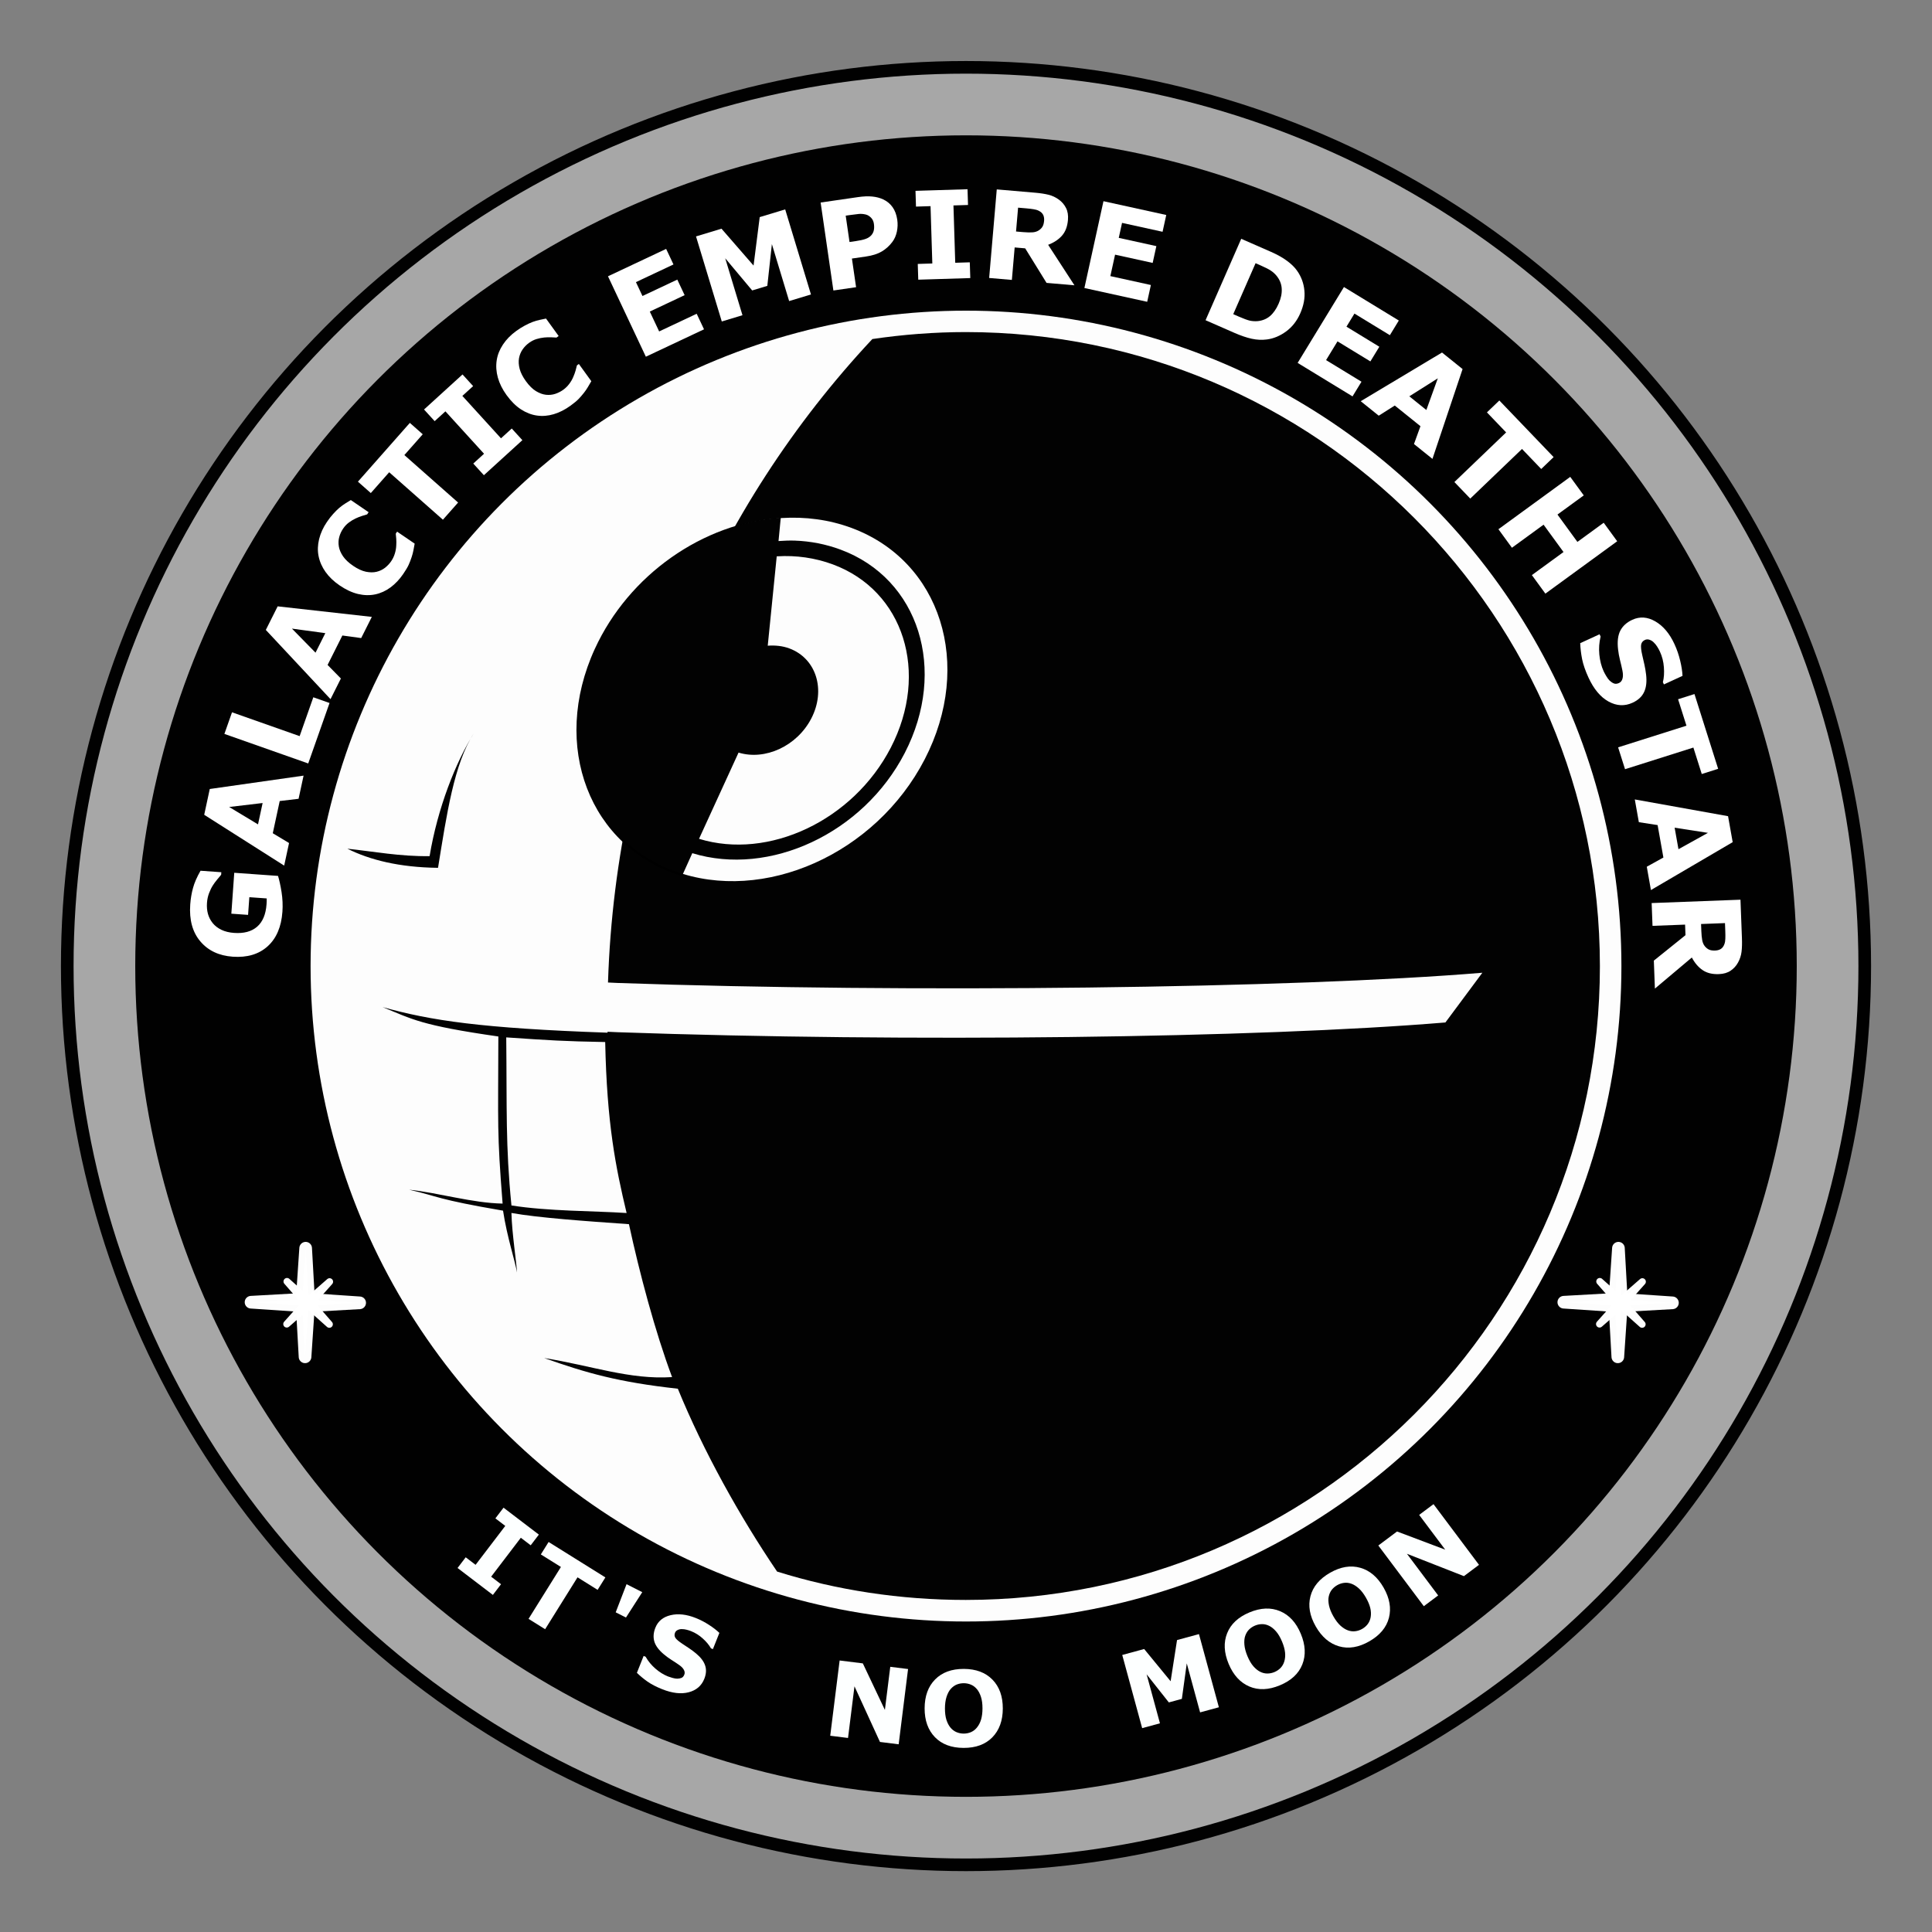 <?xml version="1.0" encoding="UTF-8" standalone="no"?>
<!-- Created with Inkscape (http://www.inkscape.org/) -->

<svg
   xmlns:dc="http://purl.org/dc/elements/1.1/"
   xmlns:cc="http://creativecommons.org/ns#"
   xmlns:rdf="http://www.w3.org/1999/02/22-rdf-syntax-ns#"
   xmlns:svg="http://www.w3.org/2000/svg"
   xmlns="http://www.w3.org/2000/svg"
   xmlns:sodipodi="http://sodipodi.sourceforge.net/DTD/sodipodi-0.dtd"
   xmlns:inkscape="http://www.inkscape.org/namespaces/inkscape"
   width="158.431mm"
   height="158.444mm"
   id="svg2"
   version="1.1"
   inkscape:version="0.92.1 r15371"
   sodipodi:docname="deathstar2-path.svg"
   viewBox="0 0 718.554 718.611">
  <rect x="0" y="0" width="718.554" height="718.611" fill="#808080" stroke="none"/>
  <defs
     id="defs4" />
  <sodipodi:namedview
     id="base"
     pagecolor="#ffffff"
     bordercolor="#666666"
     borderopacity="1.0"
     inkscape:pageopacity="0.0"
     inkscape:pageshadow="2"
     inkscape:zoom="0.9899495"
     inkscape:cx="44.262226"
     inkscape:cy="414.3919"
     inkscape:document-units="mm"
     inkscape:current-layer="svg2"
     showgrid="false"
     showguides="true"
     inkscape:guide-bbox="true"
     inkscape:window-width="1920"
     inkscape:window-height="1016"
     inkscape:window-x="0"
     inkscape:window-y="27"
     inkscape:window-maximized="1"
     inkscape:pagecheckerboard="true"
     borderlayer="false"
     inkscape:showpageshadow="false"
     showborder="true"
     scale-x="1.2"
     fit-margin-top="5"
     fit-margin-left="5"
     fit-margin-right="5"
     fit-margin-bottom="5" />
  <g
     inkscape:label="Calque 1"
     inkscape:groupmode="layer"
     id="layer1"
     transform="translate(-14.485,-160.638)">
    <ellipse
       ry="334.263"
       rx="334.264"
       cy="519.944"
       cx="373.762"
       style="opacity:0.99;fill:#ffffff;fill-opacity:0.312;stroke:#000000;stroke-width:4.701;stroke-linecap:square;stroke-linejoin:miter;stroke-miterlimit:4;stroke-dasharray:none;stroke-dashoffset:17.011;stroke-opacity:1"
       id="path2996" />
    <ellipse
       ry="308.977"
       rx="308.977"
       cy="519.944"
       cx="373.762"
       id="path3766"
       style="opacity:0.99;fill:#000000;fill-opacity:1;stroke:none;stroke-width:5.035" />
    <ellipse
       ry="243.764"
       rx="243.764"
       cy="519.944"
       cx="373.762"
       style="opacity:0.99;fill:#ffffff;fill-opacity:1;stroke:none;stroke-width:3.972"
       id="path3768" />
    <path
       style="opacity:0.99;fill:#000000;fill-opacity:1;stroke:none;stroke-width:5.307"
       d="m 373.662,284.144 c -11.79,0 -23.405,0.921 -34.731,2.592 -58.468,62.449 -95.335,146.468 -98.318,239.315 1.441,0.071 2.914,0.148 3.629,0.173 107.688,3.78 251.63,2.02 321.563,-3.801 l -13.737,18.489 c -69.933,5.821 -200.138,7.409 -307.826,3.629 -1.281,-0.043 -2.538,-0.127 -3.801,-0.173 0.002,0.115 -0.002,0.231 0,0.345 -46.888,-1.632 -65.765,-4.511 -83.631,-9.504 10.991,4.477 14.137,6.787 43.025,10.917 -0.065,33.228 -0.541,35.546 1.581,62.152 -11.397,-0.22 -23.608,-3.991 -34.757,-5.163 11.086,2.535 9.965,3.529 34.919,7.791 1.493,9.925 4.57,18.96 5.178,22.991 -0.129,-3.665 -1.869,-14.417 -2.058,-22.132 10.165,1.816 27.486,3.028 43.706,4.168 3.862,17.896 9.739,40.07 16.043,56.874 -15.737,1.037 -29.895,-4.258 -47.562,-7.083 15.727,5.573 27.648,8.981 49.699,11.408 9.557,23.348 23.004,47.478 36.925,68.016 22.153,6.89 45.733,10.54 70.153,10.54 130.24,0 235.859,-105.447 235.859,-235.686 0,-130.24 -105.62,-235.859 -235.859,-235.859 z M 190.677,433.435 c -6.668,10.636 -13.42,27.636 -16.415,45.617 -10.762,0.183 -20.978,-1.742 -30.584,-2.765 8.249,4.143 19.246,6.945 33.72,7.116 3.221,-19.892 5.965,-38.715 13.279,-49.968 z m 12.09,113.031 c 16.346,1.116 21.171,1.434 36.804,1.728 0.63,30.286 3.863,46.454 7.964,63.587 -12.468,-0.807 -29.157,-0.638 -42.831,-2.812 -2.228,-22.497 -1.649,-35.453 -1.938,-62.503 z"
       id="path3772"
       inkscape:connector-curvature="0"
       sodipodi:nodetypes="cccccccccccccccccccccsscccccccccccc" />
    <ellipse
       ry="71.844"
       rx="64.206"
       cy="293.499"
       cx="461.504"
       style="opacity:0.99;fill:#ffffff;fill-opacity:1;stroke:none;stroke-width:8.151"
       id="path3811"
       transform="matrix(0.938,0.347,-0.459,0.888,0,0)" />
    <path
       style="opacity:0.99;fill:#000000;fill-opacity:1;stroke:none;stroke-width:5.307"
       d="m 304.869,353.183 c -28.921,1.866 -56.542,21.291 -69.152,48.774 -16.566,36.105 -1.999,73.986 32.404,84.519 l 3.842,-8.519 c 28.687,8.794 63.533,-7.301 79.007,-37.248 15.987,-30.941 5.302,-64.853 -23.886,-75.666 -5.473,-2.027 -11.227,-3.138 -17.037,-3.341 -2.009,-0.07 -3.994,0.032 -6.013,0.167 l 0.835,-8.686 z m -1.503,14.365 c 0.055,-0.004 0.113,0.003 0.167,0 7.035,-0.445 14.12,0.565 20.712,3.007 26.369,9.768 35.99,40.199 21.547,68.149 -13.988,27.069 -45.404,41.873 -71.323,33.908 l 14.699,-32.07 c 9.866,3.026 21.736,-2.404 27.059,-12.695 5.498,-10.629 1.853,-22.342 -8.185,-26.057 -2.56,-0.947 -5.285,-1.196 -8.018,-1.002 l 3.341,-33.24 z"
       id="path3813"
       inkscape:connector-curvature="0" />
    <g
       id="g5506"
       transform="matrix(5.307,0,0,5.307,-1521.998,-1501.987)">
      <path
         transform="translate(0.045,3.884)"
         d="m 310.853,404.494 -0.201,-3.586 -3.584,-0.242 3.586,-0.201 0.242,-3.584 0.201,3.586 3.584,0.242 -3.586,0.201 z"
         inkscape:randomized="0"
         inkscape:rounded="0"
         inkscape:flatsided="false"
         sodipodi:arg2="2.3618866"
         sodipodi:arg1="1.5764884"
         sodipodi:r2="0.31286737"
         sodipodi:r1="3.8060811"
         sodipodi:cy="400.68753"
         sodipodi:cx="310.87445"
         sodipodi:sides="4"
         id="path3824"
         style="opacity:0.99;fill:#ffffff;fill-opacity:1;stroke:#ffffff;stroke-width:0.886;stroke-linecap:butt;stroke-linejoin:round;stroke-miterlimit:4;stroke-dasharray:none;stroke-dashoffset:17.011;stroke-opacity:1;marker-end:none"
         sodipodi:type="star" />
      <path
         sodipodi:type="star"
         style="opacity:0.99;fill:#ffffff;fill-opacity:1;stroke:#ffffff;stroke-width:0.886;stroke-linecap:square;stroke-linejoin:round;stroke-miterlimit:4;stroke-dasharray:none;stroke-dashoffset:17.011;stroke-opacity:1"
         id="path3013"
         sodipodi:sides="4"
         sodipodi:cx="310.87445"
         sodipodi:cy="400.68753"
         sodipodi:r1="3.8060811"
         sodipodi:r2="0.31286737"
         sodipodi:arg1="1.5764884"
         sodipodi:arg2="2.3618866"
         inkscape:flatsided="false"
         inkscape:rounded="0"
         inkscape:randomized="0"
         d="m 310.853,404.494 -0.201,-3.586 -3.584,-0.242 3.586,-0.201 0.242,-3.584 0.201,3.586 3.584,0.242 -3.586,0.201 z"
         transform="matrix(0.392,-0.392,0.392,0.392,32.185,369.39)" />
    </g>
    <g
       id="g3019"
       transform="matrix(5.307,0,0,5.307,-1033.749,-1501.987)"
       style="fill:#ffffff;fill-opacity:1;stroke:#ffffff;stroke-opacity:1">
      <path
         sodipodi:type="star"
         style="opacity:0.99;fill:#ffffff;fill-opacity:1;stroke:#ffffff;stroke-width:0.886;stroke-linecap:round;stroke-linejoin:round;stroke-miterlimit:4;stroke-dasharray:none;stroke-dashoffset:17.011;stroke-opacity:1"
         id="path3021"
         sodipodi:sides="4"
         sodipodi:cx="310.87445"
         sodipodi:cy="400.68753"
         sodipodi:r1="3.8060811"
         sodipodi:r2="0.31286737"
         sodipodi:arg1="1.5764884"
         sodipodi:arg2="2.3618866"
         inkscape:flatsided="false"
         inkscape:rounded="0"
         inkscape:randomized="0"
         d="m 310.853,404.494 -0.201,-3.586 -3.584,-0.242 3.586,-0.201 0.242,-3.584 0.201,3.586 3.584,0.242 -3.586,0.201 z"
         transform="translate(0.045,3.884)" />
      <path
         transform="matrix(0.392,-0.392,0.392,0.392,32.185,369.39)"
         d="m 310.853,404.494 -0.201,-3.586 -3.584,-0.242 3.586,-0.201 0.242,-3.584 0.201,3.586 3.584,0.242 -3.586,0.201 z"
         inkscape:randomized="0"
         inkscape:rounded="0"
         inkscape:flatsided="false"
         sodipodi:arg2="2.3618866"
         sodipodi:arg1="1.5764884"
         sodipodi:r2="0.31286737"
         sodipodi:r1="3.8060811"
         sodipodi:cy="400.68753"
         sodipodi:cx="310.87445"
         sodipodi:sides="4"
         id="path3023"
         style="opacity:0.99;fill:#ffffff;fill-opacity:1;stroke:#ffffff;stroke-width:0.886;stroke-linecap:round;stroke-linejoin:round;stroke-miterlimit:4;stroke-dasharray:none;stroke-dashoffset:17.011;stroke-opacity:1"
         sodipodi:type="star" />
    </g>
    <g
       aria-label="GALACTIC EMPIRE DEATH STAR"
       style="font-style:normal;font-variant:normal;font-weight:bold;font-stretch:normal;font-size:34.1px;line-height:0%;font-family:Verdana;-inkscape-font-specification:'Verdana Bold';text-align:start;letter-spacing:0px;word-spacing:0px;writing-mode:lr-tb;text-anchor:start;fill:#ffffff;fill-opacity:1;stroke:none"
       id="text3885">
      <path
         d="m 117.89,486.406 q 0.706,2.276 1.309,5.991 0.581,3.714 0.322,7.346 -0.6,8.415 -5.501,12.851 -4.923,4.434 -12.984,3.86 -7.684,-0.548 -12.036,-5.688 -4.374,-5.142 -3.762,-13.734 0.232,-3.255 1.04,-6.158 0.786,-2.904 2.792,-6.389 l 7.728,0.551 -0.068,0.952 q -0.509,0.587 -1.436,1.723 -0.949,1.134 -1.626,2.199 -0.8,1.234 -1.433,2.925 -0.631,1.669 -0.768,3.595 -0.161,2.259 0.372,4.144 0.533,1.885 1.802,3.445 1.229,1.49 3.23,2.456 1.98,0.942 4.66,1.133 5.47,0.39 8.577,-2.304 3.108,-2.694 3.512,-8.363 0.035,-0.487 0.054,-1.065 0.021,-0.599 0.011,-1.09 l -6.466,-0.461 -0.469,6.577 -6.223,-0.444 1.084,-15.213 z"
         style="font-size:45.467px;fill:#ffffff;fill-opacity:1"
         id="path4521" />
      <path
         d="m 127.39,449.113 -1.857,8.616 -7.014,0.828 -2.582,11.98 6.051,3.643 -1.81,8.399 -29.743,-18.901 2.067,-9.593 z m -15.231,10.185 -12.445,1.474 10.733,6.469 z"
         style="font-size:45.467px;fill:#ffffff;fill-opacity:1"
         id="path4523" />
      <path
         d="m 137.046,422.097 -7.927,22.488 -31.177,-10.989 2.834,-8.04 25.147,8.864 5.092,-14.447 z"
         style="font-size:45.467px;fill:#ffffff;fill-opacity:1"
         id="path4525" />
      <path
         d="m 152.774,390.072 -3.955,7.877 -6.998,-0.955 -5.499,10.952 4.946,5.042 -3.855,7.678 -24.063,-25.745 4.403,-8.769 z m -17.296,6.047 -12.418,-1.689 8.772,8.95 z"
         style="font-size:45.467px;fill:#ffffff;fill-opacity:1"
         id="path4527" />
      <path
         d="m 164.464,374.093 q -2.078,3.044 -4.741,5.016 -2.651,1.954 -5.694,2.592 -3.043,0.638 -6.402,-0.15 -3.347,-0.806 -6.831,-3.185 -3.245,-2.215 -5.223,-4.99 -1.977,-2.774 -2.602,-5.915 -0.601,-3.018 0.199,-6.316 0.812,-3.316 2.94,-6.433 1.177,-1.724 2.317,-2.961 1.135,-1.268 2.247,-2.229 1.187,-0.991 2.303,-1.68 1.11,-0.721 1.99,-1.222 l 6.619,4.518 -0.551,0.807 q -0.791,0.213 -1.934,0.588 -1.131,0.357 -2.393,0.947 -1.275,0.608 -2.48,1.506 -1.204,0.898 -2.118,2.237 -1.014,1.485 -1.451,3.149 -0.455,1.651 -0.149,3.527 0.307,1.795 1.567,3.65 1.273,1.837 3.73,3.514 2.567,1.752 4.779,2.214 2.224,0.443 3.965,0.019 1.772,-0.43 3.151,-1.505 1.36,-1.087 2.274,-2.426 0.876,-1.284 1.342,-2.793 0.479,-1.528 0.544,-3.042 0.082,-1.261 0.002,-2.445 -0.079,-1.183 -0.182,-1.979 l 0.501,-0.733 6.528,4.456 q -0.243,1.34 -0.477,2.55 -0.235,1.211 -0.642,2.438 -0.529,1.601 -1.128,2.913 -0.599,1.311 -2.001,3.365 z"
         style="font-size:45.467px;fill:#ffffff;fill-opacity:1"
         id="path4529" />
      <path
         d="m 171.71,322.151 -6.834,7.738 19.984,17.651 -5.644,6.39 -19.984,-17.651 -6.834,7.737 -4.792,-4.233 19.312,-21.865 z"
         style="font-size:45.467px;fill:#ffffff;fill-opacity:1"
         id="path4531" />
      <path
         d="m 208.766,324.343 -14.312,13.036 -3.947,-4.333 4.005,-3.648 -14.366,-15.773 -4.005,3.648 -3.947,-4.333 14.312,-13.036 3.947,4.333 -4.005,3.648 14.366,15.773 4.005,-3.648 z"
         style="font-size:45.467px;fill:#ffffff;fill-opacity:1"
         id="path4533" />
      <path
         d="m 226.598,311.57 q -2.986,2.16 -6.16,3.113 -3.156,0.94 -6.235,0.51 -3.079,-0.431 -5.973,-2.31 -2.876,-1.893 -5.348,-5.31 -2.303,-3.184 -3.223,-6.464 -0.92,-3.28 -0.444,-6.447 0.457,-3.043 2.326,-5.875 1.888,-2.845 4.946,-5.057 1.691,-1.223 3.183,-2.001 1.497,-0.809 2.87,-1.336 1.452,-0.53 2.736,-0.801 1.289,-0.302 2.286,-0.476 l 4.697,6.494 -0.791,0.573 q -0.816,-0.067 -2.019,-0.101 -1.185,-0.047 -2.573,0.08 -1.406,0.14 -2.843,0.577 -1.437,0.437 -2.751,1.387 -1.457,1.054 -2.432,2.472 -0.988,1.4 -1.335,3.268 -0.32,1.793 0.238,3.965 0.576,2.159 2.319,4.57 1.822,2.518 3.746,3.702 1.943,1.17 3.725,1.361 1.813,0.196 3.474,-0.349 1.648,-0.562 2.961,-1.512 1.259,-0.911 2.209,-2.173 0.968,-1.276 1.543,-2.678 0.504,-1.159 0.83,-2.299 0.326,-1.14 0.499,-1.923 l 0.72,-0.52 4.632,6.404 q -0.682,1.178 -1.313,2.238 -0.631,1.059 -1.43,2.076 -1.04,1.328 -2.048,2.358 -1.008,1.031 -3.023,2.488 z"
         style="font-size:45.467px;fill:#ffffff;fill-opacity:1"
         id="path4535" />
      <path
         d="m 276.323,283.117 -21.631,10.187 -14.085,-29.906 21.631,-10.188 2.724,5.784 -13.959,6.574 2.431,5.162 12.955,-6.101 2.724,5.784 -12.955,6.101 3.481,7.391 13.959,-6.574 z"
         style="font-size:45.467px;fill:#ffffff;fill-opacity:1"
         id="path4537" />
      <path
         d="m 316.101,270.154 -8.116,2.459 -6.418,-21.183 -1.699,15.524 -5.63,1.706 -10.029,-11.97 6.418,21.183 -7.691,2.33 -9.585,-31.637 9.476,-2.871 11.926,13.715 2.288,-18.022 9.476,-2.871 z"
         style="font-size:45.467px;fill:#ffffff;fill-opacity:1"
         id="path4539" />
      <path
         d="m 348.196,242.372 q 0.319,2.197 -0.144,4.418 -0.466,2.199 -1.687,3.834 -1.675,2.217 -3.948,3.556 -2.251,1.336 -5.833,1.856 l -5.251,0.762 1.546,10.656 -8.437,1.224 -4.746,-32.715 13.886,-2.014 q 3.12,-0.453 5.331,-0.212 2.23,0.215 4.034,1.052 2.165,1.009 3.491,2.881 1.348,1.868 1.759,4.703 z m -8.694,1.463 q -0.201,-1.384 -1.091,-2.264 -0.894,-0.902 -1.94,-1.154 -1.395,-0.336 -2.653,-0.198 -1.262,0.116 -3.349,0.419 l -1.45,0.21 1.422,9.799 2.417,-0.351 q 2.153,-0.312 3.499,-0.777 1.368,-0.468 2.198,-1.396 0.711,-0.821 0.922,-1.839 0.23,-1.043 0.026,-2.449 z"
         style="font-size:45.467px;fill:#ffffff;fill-opacity:1"
         id="path4541" />
      <path
         d="m 375.355,264.058 -19.35,0.6 -0.182,-5.858 5.414,-0.168 -0.662,-21.325 -5.414,0.168 -0.182,-5.858 19.35,-0.6 0.182,5.858 -5.414,0.168 0.662,21.325 5.414,-0.168 z"
         style="font-size:45.467px;fill:#ffffff;fill-opacity:1"
         id="path4543" />
      <path
         d="m 402.808,242.754 q 0.106,-1.239 -0.326,-2.167 -0.433,-0.928 -1.628,-1.544 -0.832,-0.428 -1.977,-0.593 -1.143,-0.187 -2.669,-0.318 l -3.075,-0.264 -0.762,8.87 2.61,0.224 q 2.035,0.175 3.423,0.094 1.389,-0.081 2.378,-0.709 0.944,-0.61 1.412,-1.394 0.492,-0.804 0.612,-2.198 z m 11.286,23.988 -10.374,-0.891 -7.943,-12.849 -3.915,-0.336 -1.038,12.077 -8.45,-0.726 2.83,-32.936 14.245,1.224 q 2.92,0.251 4.993,0.763 2.073,0.512 3.814,1.776 1.763,1.266 2.695,3.128 0.956,1.842 0.728,4.497 -0.314,3.65 -2.214,5.804 -1.879,2.156 -5.151,3.412 z"
         style="font-size:45.467px;fill:#ffffff;fill-opacity:1"
         id="path4545" />
      <path
         d="m 441.151,272.884 -23.354,-5.129 7.091,-32.288 23.354,5.129 -1.372,6.245 -15.07,-3.31 -1.224,5.573 13.986,3.072 -1.372,6.245 -13.986,-3.072 -1.752,7.98 15.07,3.31 z"
         style="font-size:45.467px;fill:#ffffff;fill-opacity:1"
         id="path4547" />
      <path
         d="m 498.09,277.159 q -1.853,4.23 -5.255,6.739 -3.393,2.489 -7.125,2.986 -2.804,0.371 -5.68,-0.258 -2.875,-0.629 -6.495,-2.215 l -10.676,-4.677 13.265,-30.279 10.981,4.811 q 3.701,1.621 6.109,3.428 2.417,1.786 3.748,3.726 2.294,3.283 2.658,7.321 0.393,4.026 -1.531,8.419 z m -8.046,-3.598 q 1.31,-2.989 1.138,-5.585 -0.142,-2.607 -1.976,-4.84 -0.941,-1.115 -2.113,-1.871 -1.142,-0.767 -3.664,-1.872 l -1.973,-0.864 -8.303,18.952 1.973,0.864 q 2.786,1.22 4.194,1.547 1.417,0.306 2.952,0.178 2.67,-0.285 4.557,-1.882 1.896,-1.617 3.215,-4.627 z"
         style="font-size:45.467px;fill:#ffffff;fill-opacity:1"
         id="path4549" />
      <path
         d="m 517.518,308.063 -20.411,-12.454 17.219,-28.219 20.411,12.454 -3.33,5.458 -13.171,-8.037 -2.972,4.871 12.224,7.459 -3.33,5.458 -12.224,-7.459 -4.255,6.974 13.171,8.037 z"
         style="font-size:45.467px;fill:#ffffff;fill-opacity:1"
         id="path4551" />
      <path
         d="m 547.244,331.308 -6.868,-5.524 2.407,-6.64 -9.549,-7.681 -5.97,3.774 -6.695,-5.385 30.234,-18.104 7.646,6.151 z m -2.271,-18.181 4.265,-11.784 -10.596,6.691 z"
         style="font-size:45.467px;fill:#ffffff;fill-opacity:1"
         id="path4553" />
      <path
         d="m 587.698,335.065 -7.145,-7.451 -19.246,18.454 -5.9,-6.153 19.246,-18.454 -7.145,-7.451 4.615,-4.425 20.19,21.056 z"
         style="font-size:45.467px;fill:#ffffff;fill-opacity:1"
         id="path4555" />
      <path
         d="m 589.245,381.419 -5.022,-6.889 11.768,-8.58 -7.416,-10.172 -11.768,8.58 -5.022,-6.889 26.712,-19.474 5.022,6.889 -9.777,7.128 7.416,10.172 9.777,-7.128 5.022,6.889 z"
         style="font-size:45.467px;fill:#ffffff;fill-opacity:1"
         id="path4557" />
      <path
         d="m 621.68,421.994 q -4.437,2.042 -8.956,-0.448 -4.489,-2.48 -7.46,-8.933 -1.717,-3.731 -2.353,-6.811 -0.606,-3.069 -0.712,-5.953 l 7.2,-3.314 0.39,0.847 q -0.811,3.282 -0.475,6.72 0.345,3.458 1.608,6.201 0.325,0.706 0.975,1.8 0.65,1.094 1.267,1.69 0.771,0.72 1.576,1.034 0.814,0.334 1.883,-0.158 0.988,-0.455 1.304,-1.627 0.345,-1.161 -0.014,-2.951 -0.376,-1.88 -0.906,-3.933 -0.5,-2.043 -0.717,-3.947 -0.515,-4.358 0.812,-6.997 1.356,-2.628 4.482,-4.067 4.195,-1.931 8.563,0.605 4.398,2.546 7.117,8.455 1.364,2.965 2.107,6.118 0.772,3.164 0.879,5.681 l -6.917,3.184 -0.381,-0.827 q 0.617,-2.483 0.369,-5.571 -0.218,-3.077 -1.481,-5.819 -0.446,-0.968 -1.032,-1.871 -0.557,-0.892 -1.329,-1.612 -0.664,-0.647 -1.55,-0.924 -0.865,-0.286 -1.651,0.076 -1.19,0.548 -1.418,1.752 -0.207,1.195 0.428,3.958 0.418,1.812 0.792,3.473 0.383,1.681 0.626,3.696 0.458,3.968 -0.747,6.502 -1.175,2.545 -4.281,3.974 z"
         style="font-size:45.467px;fill:#ffffff;fill-opacity:1"
         id="path4559" />
      <path
         d="m 647.408,448.511 -3.117,-9.842 -25.419,8.05 -2.574,-8.127 25.419,-8.05 -3.117,-9.842 6.095,-1.93 8.807,27.811 z"
         style="font-size:45.467px;fill:#ffffff;fill-opacity:1"
         id="path4561" />
      <path
         d="m 628.504,491.67 -1.545,-8.677 6.178,-3.423 -2.148,-12.065 -6.98,-1.08 -1.506,-8.459 34.685,6.228 1.72,9.661 z m 10.239,-15.195 10.96,-6.078 -12.384,-1.922 z"
         style="font-size:45.467px;fill:#ffffff;fill-opacity:1"
         id="path4563" />
      <path
         d="m 652.391,514.165 q 1.242,-0.047 2.11,-0.591 0.868,-0.544 1.331,-1.806 0.322,-0.879 0.345,-2.035 0.045,-1.157 -0.013,-2.688 l -0.117,-3.084 -8.896,0.337 0.099,2.618 q 0.077,2.041 0.329,3.409 0.252,1.368 0.997,2.273 0.721,0.861 1.557,1.23 0.859,0.39 2.257,0.337 z m -22.413,14.157 -0.394,-10.405 11.772,-9.466 -0.149,-3.927 -12.113,0.459 -0.321,-8.475 33.033,-1.252 0.542,14.287 q 0.111,2.928 -0.142,5.049 -0.253,2.12 -1.292,4.004 -1.039,1.906 -2.772,3.06 -1.711,1.176 -4.373,1.277 -3.661,0.139 -6.032,-1.482 -2.371,-1.599 -4.021,-4.691 z"
         style="font-size:45.467px;fill:#ffffff;fill-opacity:1"
         id="path4565" />
    </g>
    <g
       aria-label="IT'S NO MOON"
       style="font-style:normal;font-variant:normal;font-weight:bold;font-stretch:normal;font-size:38.796px;line-height:0%;font-family:Verdana;-inkscape-font-specification:'Verdana Bold';text-align:start;letter-spacing:0px;word-spacing:0px;writing-mode:lr-tb;text-anchor:start;fill:#fdffff;fill-opacity:1;stroke:none"
       id="text4668">
      <path
         d="m 197.795,753.821 -13.136,-10.015 3.032,-3.977 3.676,2.802 11.038,-14.477 -3.676,-2.802 3.032,-3.977 13.136,10.015 -3.032,3.977 -3.676,-2.802 -11.038,14.477 3.676,2.802 z"
         style=""
         id="path4568" />
      <path
         d="m 236.749,751.942 -7.473,-4.664 -12.045,19.3 -6.171,-3.851 12.045,-19.3 -7.473,-4.664 2.889,-4.628 21.116,13.179 z"
         style=""
         id="path4570" />
      <path
         d="m 253.356,752.799 -6.061,9.436 -3.818,-1.937 4.034,-10.465 z"
         style=""
         id="path4572" />
      <path
         d="m 276.427,785.039 q -1.543,3.871 -5.801,4.988 -4.234,1.106 -9.865,-1.138 -3.255,-1.298 -5.459,-2.828 -2.179,-1.542 -3.94,-3.263 l 2.504,-6.282 0.739,0.295 q 1.428,2.506 3.657,4.435 2.247,1.935 4.64,2.889 0.616,0.245 1.661,0.54 1.045,0.294 1.777,0.3 0.901,-0.008 1.583,-0.287 0.7,-0.272 1.071,-1.204 0.344,-0.862 -0.15,-1.773 -0.469,-0.921 -1.743,-1.816 -1.338,-0.941 -2.873,-1.899 -1.51,-0.969 -2.764,-2.019 -2.88,-2.392 -3.612,-4.804 -0.707,-2.423 0.381,-5.15 1.459,-3.66 5.651,-4.661 4.216,-1.011 9.372,1.044 2.587,1.031 4.9,2.544 2.338,1.503 3.884,2.996 l -2.406,6.036 -0.721,-0.288 q -1.079,-1.898 -3.047,-3.662 -1.944,-1.774 -4.337,-2.728 -0.845,-0.337 -1.738,-0.55 -0.869,-0.224 -1.77,-0.216 -0.791,-0.01 -1.502,0.34 -0.703,0.332 -0.977,1.018 -0.414,1.038 0.154,1.917 0.574,0.861 2.592,2.195 1.324,0.874 2.531,1.682 1.225,0.815 2.56,1.917 2.616,2.185 3.361,4.46 0.77,2.264 -0.31,4.974 z"
         style=""
         id="path4574" />
      <path
         d="m 348.72,809.377 -6.955,-0.869 -9.481,-20.694 -2.399,19.211 -6.617,-0.826 3.495,-27.989 8.628,1.077 8.204,17.309 2.002,-16.034 6.617,0.826 z"
         style=""
         id="path4576" />
      <path
         d="m 387.45,796.084 q -0.02,6.744 -3.896,10.71 -3.876,3.948 -10.696,3.928 -6.801,-0.02 -10.653,-3.991 -3.853,-3.989 -3.833,-10.733 0.02,-6.801 3.896,-10.729 3.876,-3.948 10.677,-3.928 6.782,0.02 10.653,3.991 3.872,3.952 3.852,10.752 z m -9.663,7.113 q 1.065,-1.285 1.581,-3.026 0.517,-1.76 0.524,-4.128 0.008,-2.538 -0.574,-4.321 -0.582,-1.782 -1.526,-2.884 -0.963,-1.139 -2.23,-1.655 -1.249,-0.515 -2.613,-0.519 -1.383,-0.004 -2.616,0.485 -1.214,0.489 -2.24,1.623 -0.95,1.058 -1.562,2.932 -0.593,1.855 -0.6,4.317 -0.007,2.519 0.556,4.302 0.582,1.763 1.526,2.884 0.944,1.12 2.211,1.655 1.268,0.534 2.669,0.538 1.402,0.004 2.673,-0.522 1.271,-0.546 2.221,-1.679 z"
         style=""
         id="path4578" />
      <path
         d="m 467.813,795.609 -6.982,1.901 -4.96,-18.223 -1.826,13.199 -4.844,1.318 -8.264,-10.453 4.96,18.223 -6.617,1.801 -7.408,-27.216 8.152,-2.219 9.84,11.987 2.388,-15.315 8.152,-2.219 z"
         style=""
         id="path4580" />
      <path
         d="m 498.288,768.286 q 2.596,6.224 0.561,11.383 -2.043,5.142 -8.337,7.767 -6.277,2.618 -11.367,0.451 -5.098,-2.184 -7.694,-8.408 -2.618,-6.277 -0.568,-11.401 2.043,-5.142 8.319,-7.759 6.259,-2.611 11.367,-0.451 5.101,2.142 7.719,8.418 z m -6.15,10.303 q 0.483,-1.597 0.284,-3.403 -0.206,-1.823 -1.118,-4.008 -0.977,-2.343 -2.205,-3.76 -1.227,-1.417 -2.525,-2.067 -1.329,-0.677 -2.697,-0.661 -1.351,0.009 -2.61,0.534 -1.276,0.532 -2.223,1.461 -0.929,0.921 -1.436,2.364 -0.466,1.344 -0.303,3.308 0.173,1.939 1.121,4.212 0.97,2.325 2.18,3.75 1.22,1.4 2.525,2.067 1.304,0.667 2.68,0.668 1.376,9.7e-4 2.669,-0.539 1.294,-0.54 2.261,-1.518 0.96,-0.996 1.397,-2.409 z"
         style=""
         id="path4582" />
      <path
         d="m 529.091,751.129 q 3.346,5.855 1.964,11.226 -1.391,5.355 -7.312,8.738 -5.905,3.374 -11.224,1.853 -5.329,-1.537 -8.674,-7.392 -3.374,-5.905 -1.973,-11.243 1.391,-5.355 7.296,-8.729 5.888,-3.364 11.224,-1.853 5.327,1.495 8.7,7.399 z m -4.829,10.984 q 0.282,-1.645 -0.139,-3.412 -0.43,-1.783 -1.605,-3.839 -1.259,-2.204 -2.653,-3.459 -1.393,-1.255 -2.761,-1.739 -1.403,-0.508 -2.758,-0.322 -1.339,0.176 -2.524,0.853 -1.201,0.686 -2.025,1.725 -0.808,1.029 -1.133,2.523 -0.296,1.391 0.108,3.32 0.411,1.903 1.633,4.041 1.25,2.188 2.627,3.452 1.384,1.238 2.761,1.739 1.377,0.501 2.742,0.331 1.365,-0.169 2.582,-0.865 1.217,-0.695 2.056,-1.786 0.829,-1.107 1.088,-2.563 z"
         style=""
         id="path4584" />
      <path
         d="m 564.557,742.635 -5.609,4.203 -21.191,-8.312 11.611,15.492 -5.336,3.999 -16.916,-22.571 6.958,-5.215 17.922,6.761 -9.691,-12.93 5.336,-3.999 z"
         style=""
         id="path4586" />
    </g>
  </g>
</svg>
